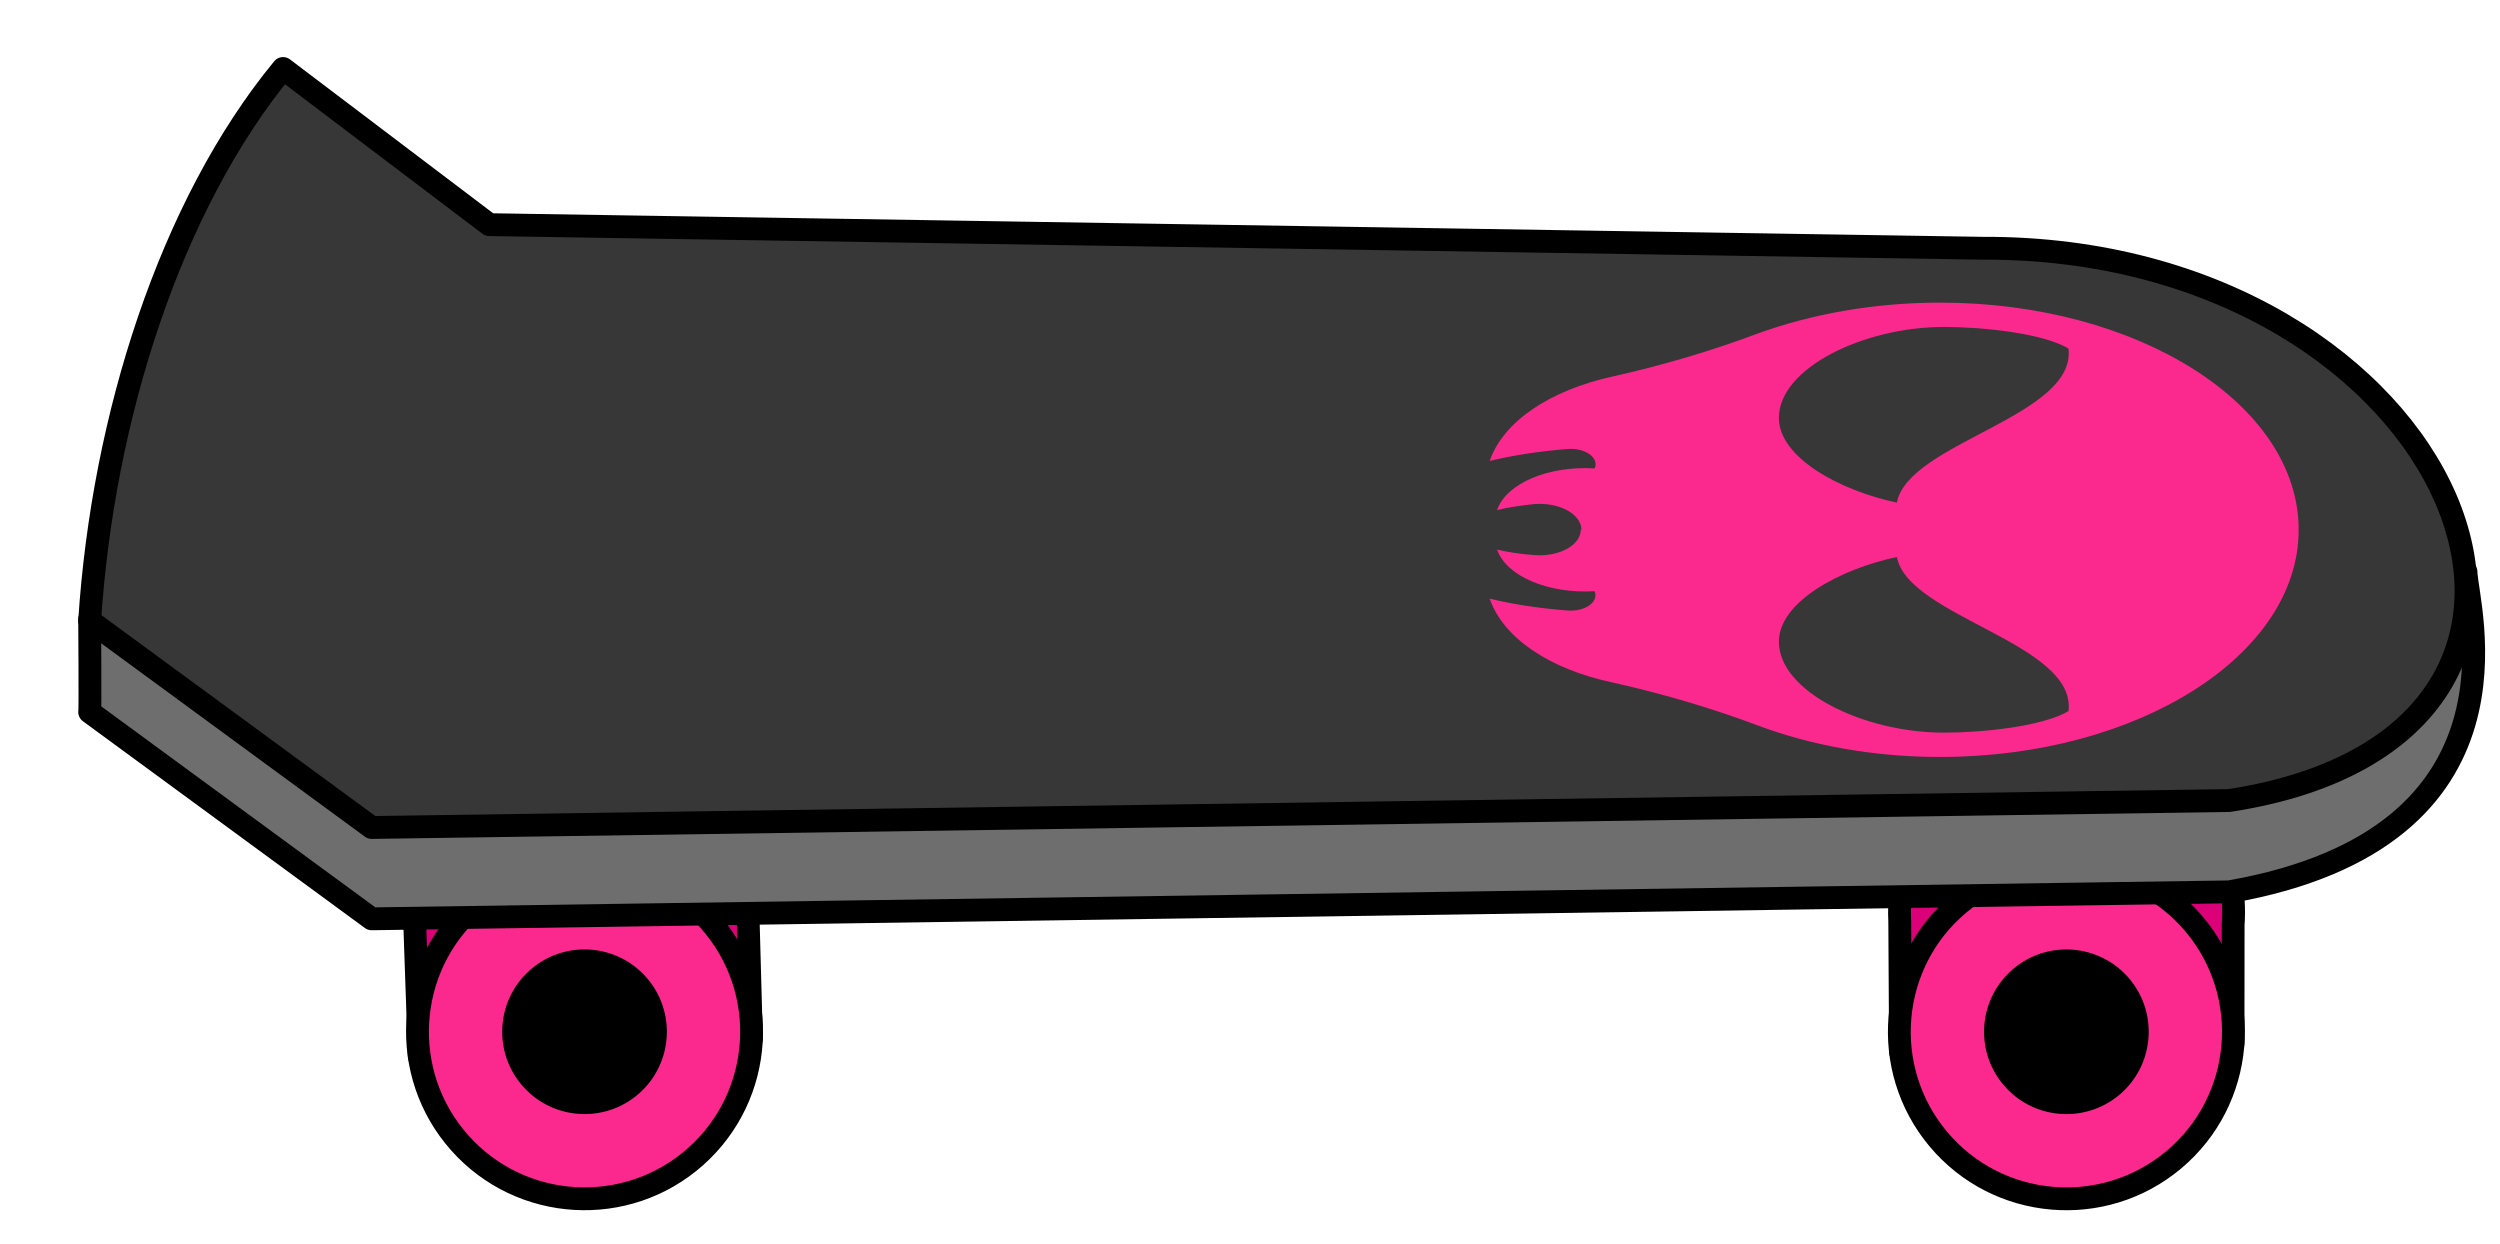 <?xml version="1.0" encoding="UTF-8" standalone="no"?><!DOCTYPE svg PUBLIC "-//W3C//DTD SVG 1.1//EN" "http://www.w3.org/Graphics/SVG/1.1/DTD/svg11.dtd"><svg width="100%" height="100%" viewBox="0 0 219 109" version="1.1" xmlns="http://www.w3.org/2000/svg" xmlns:xlink="http://www.w3.org/1999/xlink" xml:space="preserve" xmlns:serif="http://www.serif.com/" style="fill-rule:evenodd;clip-rule:evenodd;stroke-linecap:round;stroke-linejoin:round;stroke-miterlimit:1.5;"><g id="Player"></g><g id="Player1" serif:id="Player"><g id="Skateboard"><g id="Wheel"><path d="M36.288,79.714c0.059,-3.961 1.714,-7.884 4.903,-10.721c6.035,-5.37 15.294,-4.83 20.664,1.205c2.128,2.391 3.328,5.289 3.625,8.252l0,-0l0,0.001c0.071,0.708 0.091,1.421 0.059,2.13l0.287,10.411l-5.689,0.305c-4.999,4.058 -11.959,4.293 -17.169,0.921l-6.236,0.334l-0.394,-11.384c-0.04,-0.484 -0.057,-0.969 -0.05,-1.453l0,-0.001l0,0Z" style="fill:#dc0078;stroke:#000;stroke-width:2px;"/><path d="M41.476,79.447c6.035,-5.37 15.294,-4.83 20.664,1.205c5.37,6.035 4.83,15.294 -1.205,20.664c-6.035,5.37 -15.294,4.83 -20.664,-1.205c-5.37,-6.035 -4.83,-15.294 1.205,-20.664Z" style="fill:#fb298d;stroke:#000;stroke-width:2px;"/><path d="M46.41,84.993c2.975,-2.647 7.538,-2.381 10.184,0.594c2.647,2.974 2.381,7.537 -0.593,10.184c-2.975,2.646 -7.538,2.38 -10.184,-0.594c-2.647,-2.974 -2.381,-7.538 0.593,-10.184Z"/></g><g id="Wheel1" serif:id="Wheel"><path d="M166.41,79.293c0.173,-3.957 1.939,-7.832 5.208,-10.577c6.186,-5.194 15.426,-4.389 20.621,1.797c2.058,2.452 3.175,5.383 3.387,8.353l0,-0l0,0c0.051,0.711 0.05,1.424 -0.002,2.132l-0.011,10.415l-5.696,0.142c-5.113,3.913 -12.077,3.948 -17.189,0.428l-6.243,0.155l-0.067,-11.39c-0.026,-0.485 -0.029,-0.97 -0.008,-1.454l-0,-0.001l-0,0Z" style="fill:#dc0078;stroke:#000;stroke-width:2px;"/><path d="M171.603,79.175c6.187,-5.195 15.426,-4.39 20.621,1.797c5.195,6.186 4.39,15.426 -1.796,20.62c-6.187,5.195 -15.426,4.39 -20.621,-1.796c-5.195,-6.186 -4.39,-15.426 1.796,-20.621Z" style="fill:#fb298d;stroke:#000;stroke-width:2px;"/><path d="M176.377,84.86c3.049,-2.561 7.602,-2.164 10.163,0.885c2.56,3.049 2.163,7.603 -0.886,10.163c-3.049,2.56 -7.602,2.163 -10.163,-0.886c-2.56,-3.048 -2.163,-7.602 0.886,-10.162Z"/></g><path d="M7.854,54.256l208.169,-4.16c0.005,2.768 6.471,23.269 -20.748,28.031l-162.716,2.362l-24.705,-18.116c0.059,0.214 -0,-8.117 -0,-8.117Z" style="fill:#6e6e6e;stroke:#000;stroke-width:2px;"/><path d="M42.86,19.679l130.802,2.068c41.647,-0.183 59.386,42.582 21.613,48.38l-162.716,2.362l-24.705,-18.116c1.152,-17.763 7.053,-36.369 16.942,-48.373l18.064,13.679Z" style="fill:#373737;stroke:#000;stroke-width:2px;"/><path d="M141.161,33.006c4.44,-0.99 8.711,-2.251 12.749,-3.765c4.728,-1.719 10.198,-2.731 16.038,-2.731c17.339,0 31.415,8.917 31.415,19.9c0,10.983 -14.076,19.9 -31.415,19.9c-5.84,-0 -11.31,-1.012 -15.997,-2.773c-4.043,-1.516 -8.318,-2.778 -12.763,-3.769c-5.333,-1.135 -9.488,-3.818 -10.691,-7.326c1.938,0.476 4.268,0.843 6.831,1.04c0.718,0.054 1.432,-0.117 1.905,-0.456c0.473,-0.34 0.642,-0.804 0.45,-1.237c0.012,-0.002 0.012,-0.002 0.011,-0.003c-4.021,0.252 -7.742,-1.289 -8.55,-3.646c0.918,0.226 2.028,0.398 3.25,0.485c1.029,0.086 2.069,-0.108 2.85,-0.532c0.782,-0.425 1.231,-1.038 1.231,-1.683l0.057,-0c0.001,-0.655 -0.455,-1.279 -1.249,-1.71c-0.795,-0.431 -1.851,-0.628 -2.897,-0.54c-1.214,0.123 -2.324,0.294 -3.242,0.52c0.808,-2.357 4.529,-3.898 8.55,-3.646c0.001,-0 0.001,-0.001 0.001,-0.001c0.193,-0.436 0.024,-0.902 -0.452,-1.244c-0.476,-0.341 -1.195,-0.513 -1.917,-0.458c-2.561,0.204 -4.891,0.571 -6.829,1.047c1.203,-3.508 5.358,-6.191 10.664,-7.372Zm40.038,-2.48c0.728,5.94 -14.07,8.266 -15.031,13.504c-5.011,-1.064 -10.338,-3.952 -10.338,-7.421c-0,-4.364 7.428,-7.969 14.458,-7.969c3.396,0 8.627,0.54 10.911,1.886Zm0,31.769c0.728,-5.941 -14.07,-8.267 -15.031,-13.505c-5.011,1.064 -10.338,3.952 -10.338,7.421c-0,4.364 7.428,7.969 14.458,7.969c3.396,-0 8.627,-0.54 10.911,-1.885Z" style="fill:#fb298d;"/></g><g id="torso"></g><g id="arm_left"><g id="hand_left_fist"><path id="hand_left_fist1" serif:id="hand_left_fist" d="M140.775,123.447c-0,0 -1.265,2.192 -2.245,3.891c-0.721,1.249 -0.907,2.735 -0.516,4.122c0.58,2.062 1.418,5.041 1.795,6.379c0.13,0.463 0.206,0.939 0.226,1.419c0.112,2.229 0.782,8.859 4.624,8.933c5.663,0.109 7.768,-1.921 7.511,-3.748c0.241,1.836 -1.174,5.636 7.429,3.145c4.735,-1.371 4.566,-5.101 4.566,-5.101c0.493,0.495 1.593,4.365 6.548,2.025c10.173,-4.804 5.545,-13.394 5.545,-13.394c0,-0 -3.888,-9.429 -7.592,-11.343c-2.815,-1.455 -4.235,0.01 -7.388,-1.042c-3.153,-1.052 -5.715,-1.666 -5.715,-1.666" style="fill:#fbb886;"/><g id="hand_left_fist2" serif:id="hand_left_fist"></g><path id="hand_left_fist3" serif:id="hand_left_fist" d="M140.775,123.447c-0,0 -1.265,2.192 -2.245,3.891c-0.721,1.249 -0.907,2.735 -0.516,4.122c0.58,2.062 1.418,5.041 1.795,6.379c0.13,0.463 0.206,0.939 0.226,1.419c0.112,2.229 0.782,8.859 4.624,8.933c5.663,0.109 7.768,-1.921 7.511,-3.748c0.241,1.836 -1.174,5.636 7.429,3.145c4.735,-1.371 4.566,-5.101 4.566,-5.101c0.493,0.495 1.593,4.365 6.548,2.025c10.173,-4.804 5.545,-13.394 5.545,-13.394c0,-0 -3.888,-9.429 -7.592,-11.343c-2.815,-1.455 -4.235,0.01 -7.388,-1.042c-3.153,-1.052 -5.715,-1.666 -5.715,-1.666" style="fill:none;stroke:#000;stroke-width:2px;"/></g><path id="hand_left_fist4" serif:id="hand_left_fist" d="M107.394,115.998c0,-0 -2.317,1.017 -4.113,1.805c-1.32,0.579 -2.35,1.667 -2.857,3.016c-0.754,2.005 -1.843,4.901 -2.333,6.202c-0.169,0.45 -0.39,0.879 -0.658,1.277c-1.23,1.863 -4.617,7.602 -1.566,9.937c4.499,3.442 8.939,3.482 9.017,1.686c-0.072,1.439 -5.043,3.628 3.378,6.677c6.215,2.251 6.516,-1.117 6.516,-1.117c0.169,0.219 -5.012,3.081 4.26,5.222c10.962,2.531 12.402,-7.507 12.402,-7.507c0,-0 2.452,-9.9 0.602,-13.636c-1.407,-2.84 -3.418,-2.501 -5.336,-5.216c-1.917,-2.715 -3.618,-4.728 -3.618,-4.728" style="fill:#fbb886;stroke:#000;stroke-width:2px;"/></g><g id="head"></g></g><g id="Orb"></g><g id="Tentacle"></g><g id="board"></g></svg>